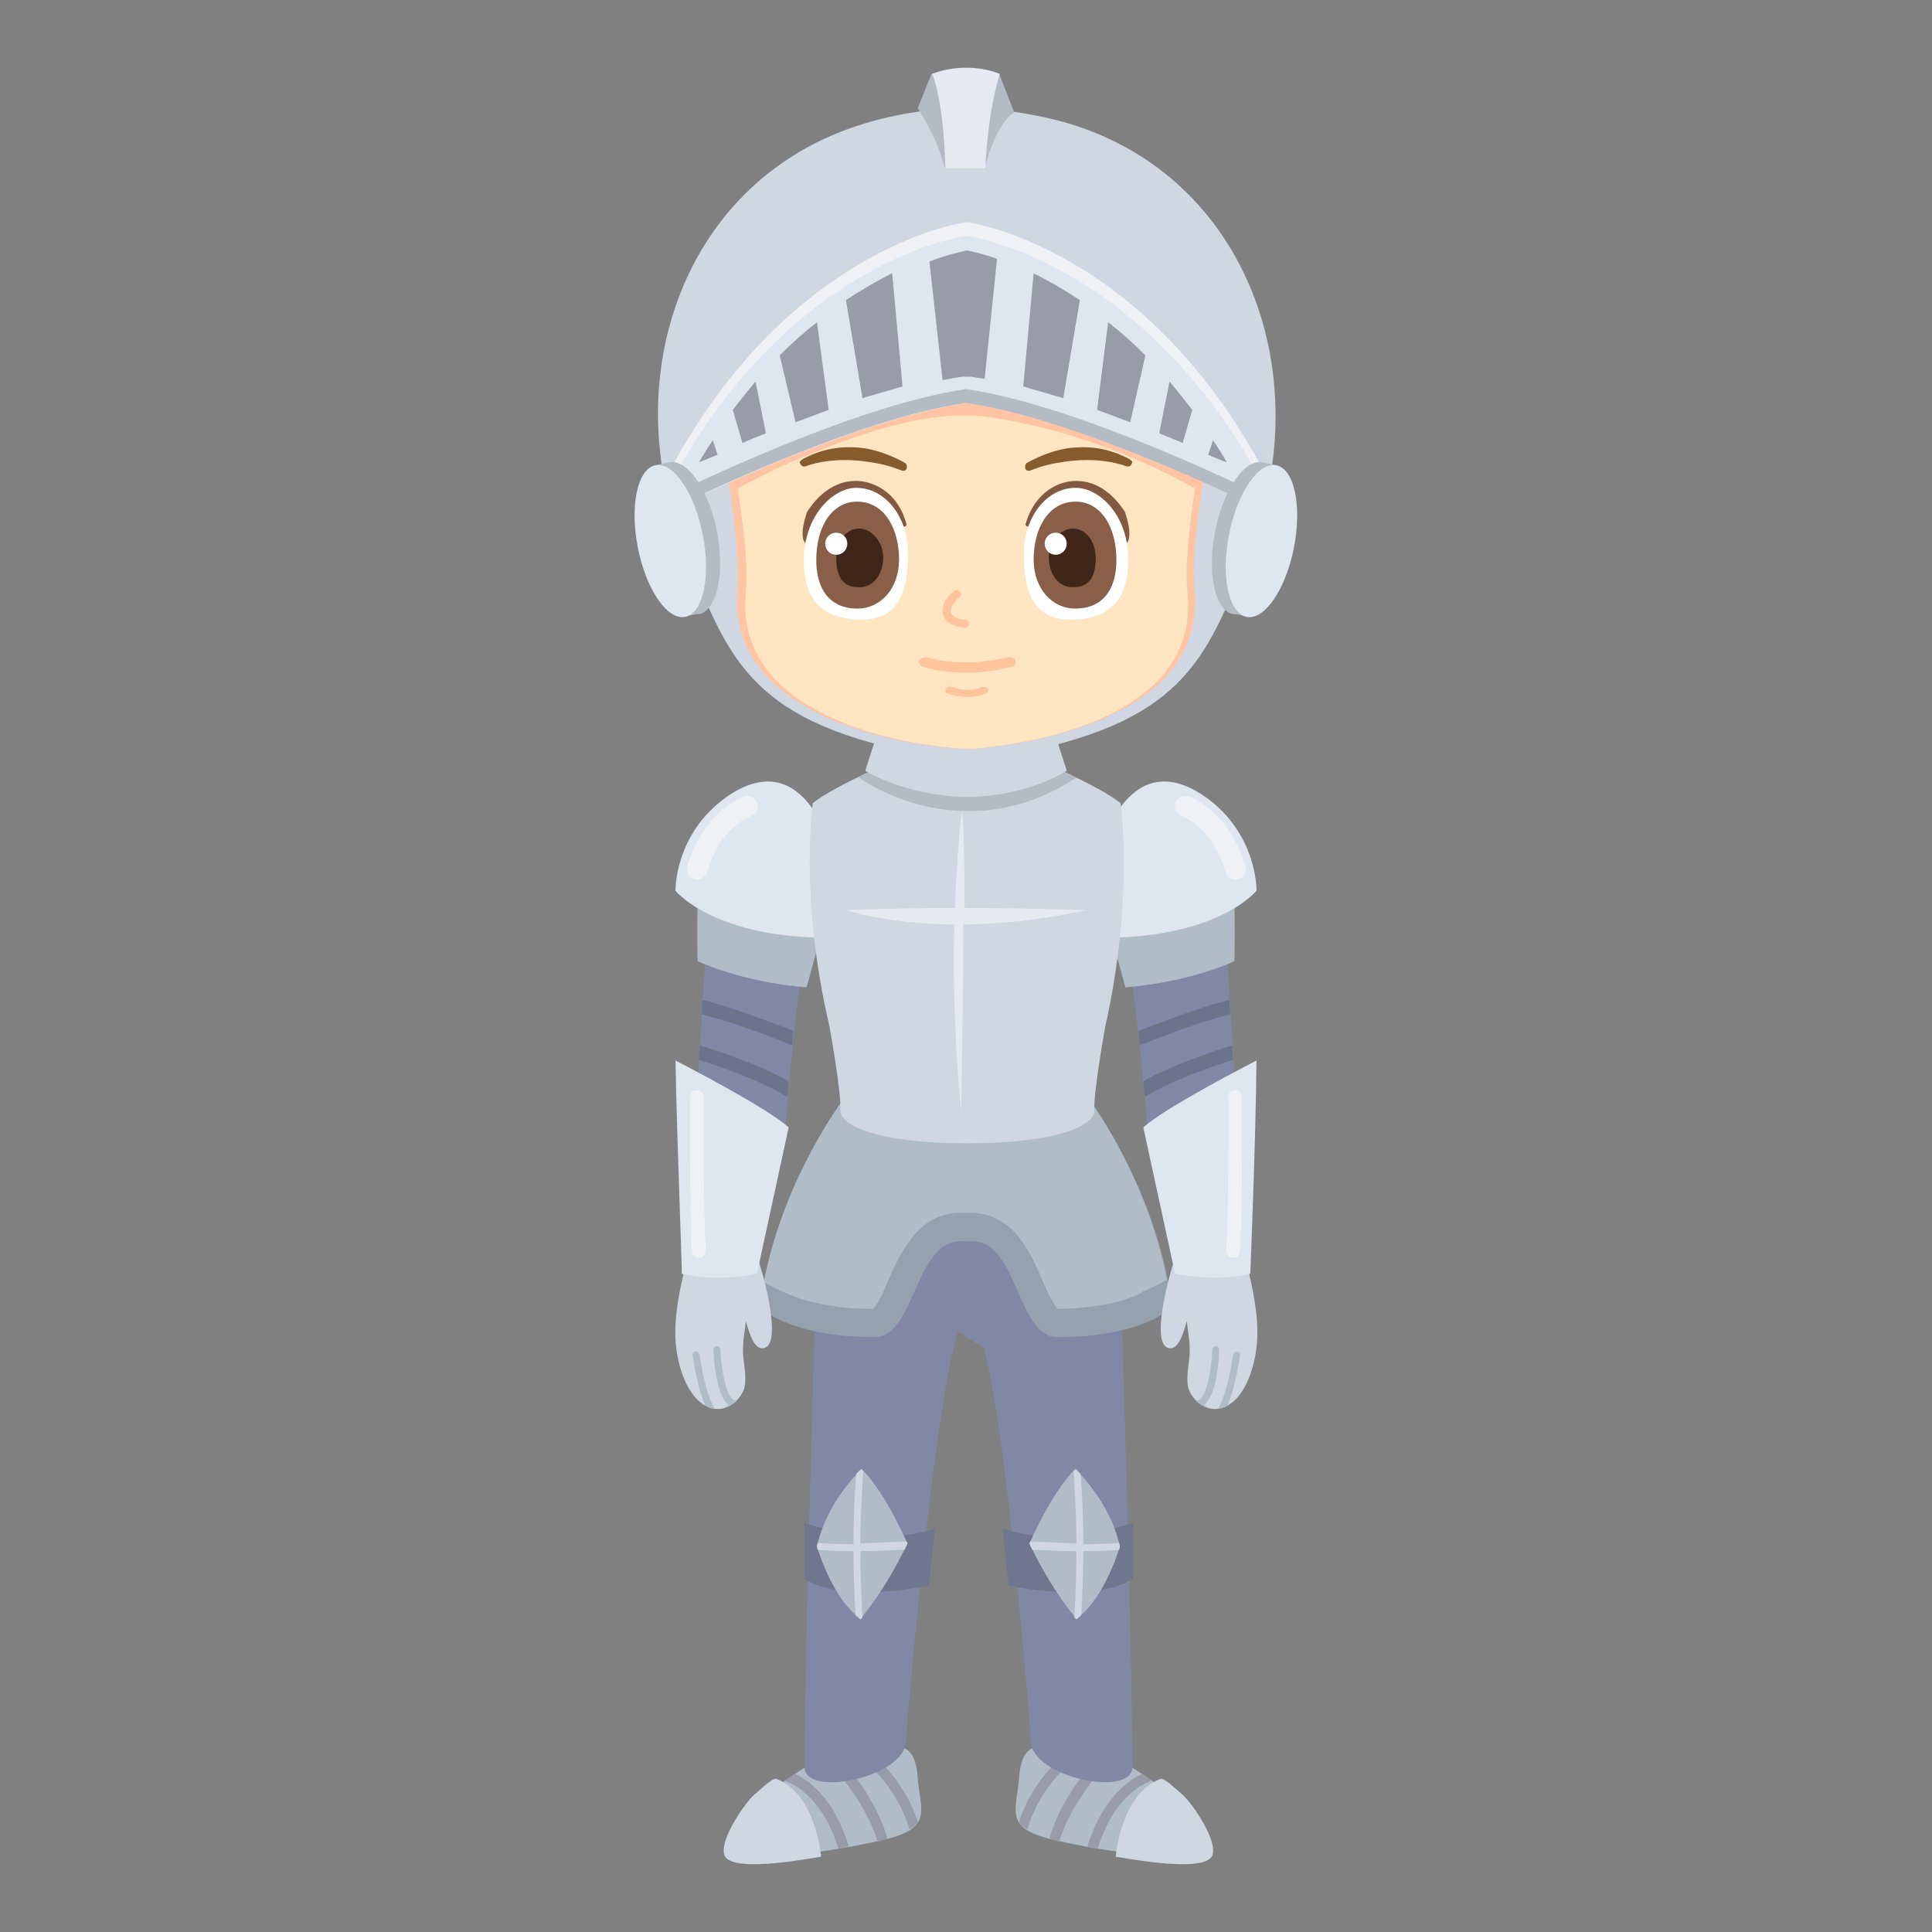 <?xml version="1.0" encoding="utf-8"?>
<!-- Generator: Adobe Illustrator 16.0.0, SVG Export Plug-In . SVG Version: 6.00 Build 0)  -->
<!DOCTYPE svg PUBLIC "-//W3C//DTD SVG 1.1//EN" "http://www.w3.org/Graphics/SVG/1.1/DTD/svg11.dtd">
<svg version="1.1" id="Layer_3" xmlns:x="http://ns.adobe.com/Extensibility/1.0/" xmlns:i="http://ns.adobe.com/AdobeIllustrator/10.0/" xmlns:graph="http://ns.adobe.com/Graphs/1.0/"
	 xmlns="http://www.w3.org/2000/svg" xmlns:xlink="http://www.w3.org/1999/xlink" xmlns:a="http://ns.adobe.com/AdobeSVGViewerExtensions/3.0/"
	 x="0px" y="0px" width="280px" height="280px" viewBox="0 0 280 280" style="enable-background:new 0 0 280 280;"
	 xml:space="preserve">
<rect x="0" y="0" width="280" height="280" fill="#808080" stroke="none"/>
<g>
	<g>
		<path style="fill:#B1BCC9;" d="M130.5,253.3c0,0,2.2-0.3,2.5,4.3s2.4,7.3-4.8,9c-11.1,2.6-19.5,2.6-19.5,2.6s-6.3-5.2,10.3-14.4
			L130.5,253.3z"/>
		<g>
			<path style="fill:#999BAA;" d="M115.2,257.1c-0.5,0.3-0.9,0.6-1.4,0.9c0.1,0.1,0.2,0.2,0.4,0.3c0.1,0,4.9,1.7,7.3,9.6
				c0.5-0.1,1-0.2,1.5-0.3C120.8,260.2,116.7,257.7,115.2,257.1z"/>
			<path style="fill:#999BAA;" d="M128.6,266.4c-1.7-6-6.2-10.8-6.4-11c-0.3-0.3-0.8-0.3-1.1,0c-0.3,0.3-0.3,0.8,0,1.1
				c0,0.1,4.4,4.8,6.1,10.4c0.4-0.1,0.7-0.2,1.1-0.3C128.4,266.5,128.5,266.4,128.6,266.4z"/>
			<path style="fill:#999BAA;" d="M133,264c-2.2-6.7-6.8-9.8-7-9.9c-0.3-0.2-0.8-0.1-1,0.2c-0.2,0.3-0.1,0.8,0.2,1
				c0,0,4.6,3.1,6.6,9.8C132.4,264.8,132.8,264.5,133,264z"/>
		</g>
		<path style="fill:#D0D7E2;" d="M119,269.1c0,0-0.7-9.1-6.5-11.3c-0.6-0.2-3,2.2-3.4,2.5c-1.4,1.4-4.9,6.5-4.1,8.6
			C106.1,271.7,119,269,119,269.1z"/>
	</g>
	<path style="fill:#8188A5;" d="M118.3,185.2c0,0-1.7,53.1-1.7,70.9c0,4.5,14.5,1.5,14.7-3.7c0.3-5,4-47.2,7.3-58.6l6-21.2l-23-1.3
		L118.3,185.2z"/>
	<path style="fill:#6F768E;" d="M116.6,220.7c0,0,10.6,3.8,18.9,0.8l-0.9,8.3c0,0-12.4,2.7-18-1V220.7z"/>
	<path style="fill:#B1BCC9;" d="M124.9,212.9c0,0-5,4.5-6.5,11.2c0,0,2.1,7.5,6.3,10.5c0,0,3.5-3.9,6.8-10.9
		C131.5,223.7,128.5,216.6,124.9,212.9z"/>
	<path style="fill:#D0D7E2;" d="M131.5,223.7c0,0,0-0.1-0.1-0.3c-2.7,0.1-4.9,0.2-6.7,0.3c0-4.5,0.3-8.2,0.4-10.5
		c-0.1-0.1-0.2-0.2-0.3-0.3c0,0-0.3,0.3-0.7,0.7c-0.2,2.4-0.4,5.9-0.4,10.2c-2.5,0-4.1-0.1-5.2-0.2c0,0.2-0.1,0.4-0.1,0.5
		c0,0,0,0.2,0.1,0.5c1.1,0.1,2.6,0.2,4.8,0.2c0.1,0,0.3,0,0.4,0c0,2.8,0.1,6,0.3,9.3c0.2,0.2,0.5,0.4,0.7,0.6c0,0,0.1-0.1,0.3-0.3
		c-0.2-3.4-0.3-6.6-0.3-9.6c1.8,0,3.9-0.1,6.4-0.2C131.3,224.2,131.4,224,131.5,223.7z"/>
</g>
<g>
	<g>
		<path style="fill:#B1BCC9;" d="M150.2,253.3c0,0-2.2-0.3-2.5,4.3s-2.4,7.3,4.8,9c11.1,2.6,19.5,2.6,19.5,2.6s6.3-5.2-10.3-14.4
			L150.2,253.3z"/>
		<g>
			<path style="fill:#999BAA;" d="M165.5,257.1c0.5,0.3,0.9,0.6,1.3,0.9c-0.1,0.1-0.2,0.2-0.4,0.3c-0.1,0-4.9,1.7-7.3,9.6
				c-0.5-0.1-1-0.2-1.5-0.3C159.9,260.2,164.1,257.7,165.5,257.1z"/>
			<path style="fill:#999BAA;" d="M152.1,266.4c1.7-6,6.2-10.8,6.4-11c0.3-0.3,0.8-0.3,1.1,0c0.3,0.3,0.3,0.8,0,1.1
				c0,0.1-4.4,4.8-6.1,10.4c-0.4-0.1-0.7-0.2-1.1-0.3C152.3,266.5,152.2,266.4,152.1,266.4z"/>
			<path style="fill:#999BAA;" d="M147.7,264c2.2-6.7,6.8-9.8,7-9.9c0.3-0.2,0.8-0.1,1,0.2c0.2,0.3,0.1,0.8-0.2,1
				c0,0-4.6,3.1-6.6,9.8C148.3,264.8,147.9,264.5,147.7,264z"/>
		</g>
		<path style="fill:#D0D7E2;" d="M161.7,269.1c0,0,0.7-9.1,6.5-11.3c0.6-0.2,3,2.2,3.4,2.5c1.4,1.4,4.9,6.5,4.1,8.6
			C174.6,271.7,161.7,269,161.7,269.1z"/>
	</g>
	<path style="fill:#8188A5;" d="M162.4,185.2c0,0,1.7,53.1,1.7,70.9c0,4.5-14.5,1.5-14.7-3.7c-0.3-5-3.6-45.6-6.8-57l-6.4-4.2v-18.7
		l23-1.3L162.4,185.2z"/>
	<path style="fill:#6F768E;" d="M164.2,220.7c0,0-10.6,3.8-18.9,0.8l0.9,8.3c0,0,12.4,2.7,18-1V220.7z"/>
	<path style="fill:#B1BCC9;" d="M155.8,212.9c0,0,5,4.5,6.5,11.2c0,0-2.1,7.5-6.3,10.5c0,0-3.5-3.9-6.8-10.9
		C149.2,223.7,152.2,216.6,155.8,212.9z"/>
	<path style="fill:#D0D7E2;" d="M149.2,223.7c0,0,0-0.1,0.1-0.3c2.7,0.1,4.9,0.2,6.7,0.3c0-4.5-0.3-8.2-0.4-10.5
		c0.1-0.1,0.2-0.2,0.3-0.3c0,0,0.3,0.3,0.7,0.7c0.2,2.4,0.4,5.9,0.4,10.2c2.5,0,4.1-0.1,5.2-0.2c0,0.2,0.1,0.4,0.1,0.5
		c0,0,0,0.2-0.1,0.5c-1.1,0.1-2.6,0.2-4.8,0.2c-0.1,0-0.3,0-0.4,0c0,2.8-0.1,6-0.3,9.3c-0.2,0.2-0.5,0.4-0.7,0.6
		c0,0-0.1-0.1-0.3-0.3c0.2-3.4,0.3-6.6,0.3-9.6c-1.8,0-3.9-0.1-6.4-0.2C149.4,224.2,149.3,224,149.2,223.7z"/>
</g>
<g>
	<path style="fill:#94A1AF;" d="M157.6,159L140,161l-17.6-1.9c0,0-10.1,13.1-12.3,30.3c0,0,3.9,4.3,16.5,4.4
		c6.3,0.1,5.8-14.7,13.3-13.9h0.3c7.5-0.8,6.9,14,13.2,13.9c12.6-0.1,16.5-4.4,16.5-4.4C167.7,172.1,157.6,159,157.6,159z"/>
	<path style="fill:#B1BCC9;" d="M157.6,159L140,161l-17.6-1.9c0,0-8.7,11.3-11.7,26.7c1.7,1,4.2,2.2,7,2.9c0.2,0,0.4,0.1,0.5,0.1
		c0,0,0.1,0,0.1,0l0,0c2,0.5,4.7,0.9,8.2,0.9c0.7-0.5,1.7-2.8,2.3-4.3c1.8-4,4.5-10.1,11.1-9.6c6.7-0.5,9.4,5.6,11.1,9.6
		c0.6,1.4,1.7,3.8,2.3,4.3c6.5-0.1,10.3-1.4,12.1-2.3c0,0,0,0,0-0.1c1.1-0.5,2.4-1.1,3.7-1.8C166.2,170.2,157.6,159,157.6,159z"/>
</g>
<g>
	<path style="fill:#8188A5;" d="M102.3,137.7L101,159l12.6,6.6c0,0,1.5-18,2.6-24.9L102.3,137.7z"/>
	<g>
		<path style="fill:#6C748C;" d="M114.3,156.7c-3.8-2.2-9.7-4.2-12.9-5.2l-0.1,2.1c3.5,1.1,9.6,3.3,12.8,5.4
			C114.2,158.2,114.3,157.4,114.3,156.7z"/>
		<path style="fill:#6C748C;" d="M101.7,147c4.4,1.1,9.9,3.2,13.1,4.5c0.1-0.7,0.1-1.4,0.2-2.1c-3.4-1.3-8.9-3.4-13.2-4.5L101.7,147
			z"/>
	</g>
	<path style="fill:#D0D7E2;" d="M109.8,182.3c0.6,1.6,3.9,13,0.7,13.1c-1.4,0.1-2.1-3-2.4-3.9c-0.2,1.7-0.5,3.1-0.4,4.9
		c0.1,1.4,0.6,3.6,0.1,5c-0.9,2.2-3.4,3.7-5.8,2.2c-2.8-1.8-3.9-6.3-4.1-9.4c-0.2-3.8,0.7-7.7,1.6-11.4
		C102.9,182.8,106.4,182.5,109.8,182.3z"/>
	<g>
		<path style="fill:#B1BCC9;" d="M106.9,202.9c-0.1,0-0.1,0-0.2,0c-0.2,0.1-0.4,0-0.5-0.1c-1.1-0.8-1.7-4.8-1.8-7.2
			c0-0.3-0.2-0.5-0.5-0.5c-0.3,0-0.5,0.2-0.5,0.5c0,0.7,0.3,6.7,2.2,8c0,0,0,0,0,0L105,204C105.7,203.8,106.4,203.4,106.9,202.9z"/>
		<path style="fill:#B1BCC9;" d="M100.8,195.9c-0.3,0-0.5,0.3-0.4,0.6c0.2,1.4,0.8,4.9,1.8,7.2c0.5,0.3,0.9,0.4,1.4,0.5
			c-0.8-1.2-1.7-4.3-2.2-7.8C101.3,196,101,195.8,100.8,195.9z"/>
	</g>
	<path style="fill:#DFE6EF;" d="M97.9,153.7c0,0,13.3,6.8,16.4,9.7l-4.6,21.2c0,0-5.8,1.3-10.9,0C98.9,184.6,98.1,165.3,97.9,153.7z
		"/>
	<g>
		<path style="fill:#EFF1F4;" d="M101.3,182.3c-0.5,0-1-0.4-1-0.9c-0.4-5.5-0.3-21.7-0.3-22.4c0-0.6,0.4-1,1-1c0,0,0,0,0,0
			c0.6,0,1,0.5,1,1c0,0.2-0.1,16.8,0.3,22.2C102.3,181.8,101.9,182.3,101.3,182.3C101.3,182.3,101.3,182.3,101.3,182.3z"/>
	</g>
	<path style="fill:#B1BCC9;" d="M101.1,129.5c0,0-0.1,6.5,0,9.8c0,0,6.2,3,15.8,3.8l2.4-8.8L101.1,129.5z"/>
	<path style="fill:#DFE6EF;" d="M119.7,121.1c0,0-4-12.9-14.4-5.6c-7.6,5.4-7.4,13.6-7.4,13.6s5.3,6.6,21.4,6.8
		C119.3,136,122.1,130.6,119.7,121.1z"/>
	<g>
		<path style="fill:#EFF1F4;" d="M101,127.5c-0.1,0-0.3,0-0.4-0.1c-0.8-0.2-1.2-1.1-1-1.9c2.5-8.2,8.1-10,8.3-10.1
			c0.8-0.2,1.6,0.2,1.9,1c0.2,0.8-0.2,1.6-1,1.9c-0.2,0.1-4.4,1.5-6.3,8.1C102.2,127.1,101.6,127.5,101,127.5z"/>
	</g>
</g>
<g>
	<path style="fill:#8188A5;" d="M177.8,137.7l1.3,21.4l-12.6,6.6c0,0-1.5-18-2.7-24.9L177.8,137.7z"/>
	<g>
		<path style="fill:#6C748C;" d="M165.7,156.7c3.8-2.2,9.7-4.2,12.9-5.2l0.1,2.1c-3.5,1.1-9.6,3.3-12.8,5.4
			C165.8,158.2,165.8,157.4,165.7,156.7z"/>
		<path style="fill:#6C748C;" d="M178.3,147c-4.4,1.1-9.9,3.2-13.1,4.5c-0.1-0.7-0.1-1.4-0.2-2.1c3.4-1.3,8.9-3.4,13.2-4.5
			L178.3,147z"/>
	</g>
	<path style="fill:#D0D7E2;" d="M170.3,182.3c-0.6,1.6-3.9,13-0.7,13.1c1.4,0.1,2.1-3,2.4-3.9c0.2,1.7,0.5,3.1,0.4,4.9
		c-0.1,1.4-0.6,3.6-0.1,5c0.9,2.2,3.4,3.7,5.8,2.2c2.8-1.8,3.9-6.3,4.1-9.4c0.2-3.8-0.7-7.7-1.6-11.4
		C177.2,182.8,173.7,182.5,170.3,182.3z"/>
	<g>
		<path style="fill:#B1BCC9;" d="M173.2,202.9c0.1,0,0.1,0,0.2,0c0.2,0.1,0.4,0,0.5-0.1c1.1-0.8,1.7-4.8,1.8-7.2
			c0-0.3,0.2-0.5,0.5-0.5c0.3,0,0.5,0.2,0.5,0.5c0,0.7-0.3,6.7-2.2,8c0,0,0,0,0,0l0.5,0.4C174.3,203.8,173.7,203.4,173.2,202.9z"/>
		<path style="fill:#B1BCC9;" d="M179.3,195.9c0.3,0,0.5,0.3,0.4,0.6c-0.2,1.4-0.8,4.9-1.8,7.2c-0.5,0.3-0.9,0.4-1.4,0.5
			c0.8-1.2,1.7-4.3,2.2-7.8C178.8,196,179,195.8,179.3,195.9z"/>
	</g>
	<path style="fill:#DFE6EF;" d="M182.1,153.7c0,0-13.3,6.8-16.4,9.7l4.6,21.2c0,0,5.8,1.3,10.9,0C181.2,184.6,182,165.3,182.1,153.7
		z"/>
	<g>
		<path style="fill:#EFF1F4;" d="M178.7,182.3c0.5,0,1-0.4,1-0.9c0.4-5.5,0.3-21.7,0.3-22.4c0-0.6-0.4-1-1-1c0,0,0,0,0,0
			c-0.6,0-1,0.5-1,1c0,0.2,0.1,16.8-0.3,22.2C177.7,181.8,178.1,182.3,178.7,182.3C178.7,182.3,178.7,182.3,178.7,182.3z"/>
	</g>
	<path style="fill:#B1BCC9;" d="M178.9,129.5c0,0,0.1,6.5,0,9.8c0,0-6.2,3-15.8,3.8l-2.4-8.8L178.9,129.5z"/>
	<path style="fill:#DFE6EF;" d="M160.3,121.1c0,0,4-12.9,14.4-5.6c7.6,5.4,7.4,13.6,7.4,13.6s-5.3,6.6-21.4,6.8
		C160.8,136,157.9,130.6,160.3,121.1z"/>
	<g>
		<path style="fill:#EFF1F4;" d="M179.1,127.5c0.1,0,0.3,0,0.4-0.1c0.8-0.2,1.2-1.1,1-1.9c-2.5-8.2-8.1-10-8.3-10.1
			c-0.8-0.2-1.6,0.2-1.9,1c-0.2,0.8,0.2,1.6,1,1.9c0.2,0.1,4.4,1.5,6.3,8.1C177.8,127.1,178.4,127.5,179.1,127.5z"/>
	</g>
</g>
<g>
	<path style="fill:#D0D7E2;" d="M162.4,116.4c-3-2.5-13-6.7-13-6.7l-9.3,0.6l-9.3-0.6c0,0-10,4.2-13,6.7c0,0-2,13.5,2.4,32.3
		c0,0,1.8,9.8,1.6,12.5c0,0,0.2,4.3,17.9,4.5l0,0c0.2,0,0.3,0,0.5,0c0.2,0,0.3,0,0.5,0l0,0c17.7-0.2,17.9-4.5,17.9-4.5
		c-0.2-2.7,1.6-12.5,1.6-12.5C164.4,129.9,162.4,116.4,162.4,116.4z"/>
	<path style="fill:#E6E9EF;" d="M157.4,131.9c0,0-8.3-0.3-17.6-0.3c0-6.2-0.1-11.6-0.4-14c0,0-0.7,5.4-1,14
		c-5.5,0-11.2,0.1-15.8,0.3c0,0,5.9,2,15.7,2.1c-0.2,7.5,0,16.9,1,27.1c0,0,0.3-14.6,0.3-27.1C144.8,133.9,150.7,133.4,157.4,131.9z
		"/>
	<path style="fill:#B5BBC4;" d="M156,112.7c-3.4-1.6-6.6-3-6.6-3l-9.3,0.6l-9.3-0.6c0,0-3.2,1.3-6.4,2.9
		C124.2,112.6,139.3,123.7,156,112.7z"/>
	<path style="fill:#D0D7E2;" d="M140.8,115.5c8.6-0.3,13.8-3.8,13.8-3.8l-2.5-7.8l-12.1,1.7l-12.1-1.7l-2.5,7.8
		c0,0,5.5,3.5,14.2,3.8l0,0c0,0,0.1,0,0.1,0C140.1,115.5,140.4,115.5,140.8,115.5L140.8,115.5z"/>
</g>
<g>
	<path style="fill:#D0D7E2;" d="M154.9,17.9c-6.1-1.8-13.1-2.4-14.8-2.2c-1.7-0.2-8.7,0.3-14.8,2.2c-26.3,7.9-35.9,36.8-26.3,61
		c6.3,16.1,9.2,25.3,33.4,30.2l4.8,0.2c0,0.2,0,0.3,0,0.3l3-0.1l3,0.1c0,0,0-0.1,0-0.3l4.8-0.2c24.2-4.9,27.1-14.1,33.4-30.2
		C190.7,54.7,181.1,25.8,154.9,17.9z"/>
	<path style="fill:#B5BBC4;" d="M135,10.7l-2,5c0,0,2.9,4.2,3.9,8.7h5.8c0,0,1.6-6.6,4.3-8.1l-2.2-5.6H135z"/>
	<path style="fill:#E6E9EF;" d="M142.8,24.4H137c0,0-0.1-9.2-1.9-13.7c0,0,4.6-2,9.8,0C144.9,10.7,143.2,15.7,142.8,24.4z"/>
</g>
<g>
	<path style="fill:#FFC4A3;" d="M174.4,69.8c-16.6-9.2-30.2-11.6-33.9-12.1c0-0.1,0-0.1,0-0.1s-0.2,0-0.5,0.1
		c-0.3,0-0.5-0.1-0.5-0.1s0,0,0,0.1c-3.6,0.5-17.2,2.9-33.9,12.1c0,0,1.7,10.4,1.3,15.4c-1.6,16.2,17.5,21.8,30.1,23.1
		c0.9,0.1,1.9,0.2,3,0.2c1.1,0,2.1,0,3-0.2c12.7-1.4,31.8-6.7,30.1-23.1C172.6,80.2,174.4,69.8,174.4,69.8z"/>
	<path style="fill:#FFE5C2;" d="M173.2,70.8c-9-5-18.6-8.5-28.8-10.2c-8.7-1.5-18.2,1.7-26.2,4.9c-3.9,1.5-7.6,3.3-11.3,5.3
		c0,0,1.7,10.1,1.2,15c-1.6,15.7,16.9,21.2,29.1,22.5c0.8,0.1,1.8,0.2,2.9,0.2c1.1,0,2,0,2.9-0.2c12.3-1.4,30.7-6.5,29.1-22.5
		C171.5,80.9,173.2,70.8,173.2,70.8z"/>
</g>
<g>
	<g>
		<path style="fill:#845941;" d="M126.8,70.3c-0.9-0.4-1.8-0.6-2.8-0.6c-3.2,0-5.6,2.2-7.1,4.6l0,0.1c-0.9,2.7-0.6,3.9-0.2,4.3
			c0.6,0,0.7-0.6,1.2-0.9c2.7-1.4,10.3-1.5,12.6-1.5c0.4,0,0.6,0,0.6,0c0.1,0,0.1,0,0.2-0.1c0-0.1,0.1-0.1,0.1-0.2
			C131.3,76,130.7,72,126.8,70.3z"/>
		<path style="fill-rule:evenodd;clip-rule:evenodd;fill:#FFFFFF;" d="M116.5,81.2c0,4.4,1.5,8.6,8.4,8.6c5.5,0,6.7-4.3,6.7-9.6
			c0-5.3-3.3-9.5-7.5-9.5C120.7,70.7,116.5,74.8,116.5,81.2z"/>
		<path style="fill-rule:evenodd;clip-rule:evenodd;fill:#895F47;" d="M118.3,81.2c0,3.6,1.5,7,6,7c3.3,0,6-2.9,6-7.1
			c0-4.3-2-8.4-6.1-8.4C120.8,72.7,118.3,76,118.3,81.2z"/>
		<path style="fill-rule:evenodd;clip-rule:evenodd;fill:#3F2618;" d="M121.2,80.9c0,2.3,0.7,4.3,3.4,4.2c2,0,3.4-1.9,3.4-4.3
			c0-2.3-1.7-4.2-3.5-4.2C122.6,76.6,121.2,78.5,121.2,80.9z"/>
		<path style="fill-rule:evenodd;clip-rule:evenodd;fill:#FFFFFF;" d="M119.6,78.8c0,0.9,0.7,1.6,1.6,1.6c0.9,0,1.6-0.7,1.6-1.6
			c0-0.9-0.7-1.6-1.6-1.6C120.3,77.2,119.6,77.9,119.6,78.8z"/>
	</g>
	<path style="fill:#875C2D;" d="M116.4,66.5c2.8-1.5,5.8-2,9.1-1.5c3.3,0.6,5.6,2.1,5.7,2.1c0.2,0.2,0.3,0.5,0.2,0.8
		c-0.1,0.3-0.4,0.4-0.7,0.3c-1.5-0.6-3-1-4.5-1.2c-5.7-1-9.5,0.6-9.5,0.6c-0.1,0-0.2,0-0.3,0c0,0,0,0,0,0c-0.3-0.1-0.5-0.4-0.5-0.7
		C116.1,66.8,116.2,66.6,116.4,66.5z"/>
	<g>
		<path style="fill:#845941;" d="M153.2,70.3c0.9-0.4,1.8-0.6,2.8-0.6c3.2,0,5.6,2.2,7.1,4.6l0,0.1c0.9,2.7,0.6,3.9,0.2,4.3
			c-0.6,0-0.7-0.6-1.2-0.9c-2.7-1.4-10.3-1.5-12.6-1.5c-0.4,0-0.6,0-0.6,0c-0.1,0-0.1,0-0.2-0.1c0-0.1-0.1-0.1-0.1-0.2
			C148.7,76,149.4,72,153.2,70.3z"/>
		<path style="fill-rule:evenodd;clip-rule:evenodd;fill:#FFFFFF;" d="M163.5,81.2c0,4.4-1.5,8.6-8.4,8.6c-5.5,0-6.7-4.3-6.7-9.6
			c0-5.3,3.3-9.5,7.5-9.5C159.4,70.7,163.6,74.8,163.5,81.2z"/>
		<path style="fill-rule:evenodd;clip-rule:evenodd;fill:#895F47;" d="M161.8,81.2c0,3.6-1.5,7-6,7c-3.3,0-6-2.9-6-7.1
			c0-4.3,2-8.4,6.1-8.4C159.3,72.7,161.8,76,161.8,81.2z"/>
		<path style="fill-rule:evenodd;clip-rule:evenodd;fill:#3F2618;" d="M158.8,80.9c0,2.3-0.7,4.3-3.4,4.2c-2,0-3.4-1.9-3.4-4.3
			c0-2.3,1.7-4.2,3.5-4.2C157.4,76.6,158.8,78.5,158.8,80.9z"/>
		<circle style="fill-rule:evenodd;clip-rule:evenodd;fill:#FFFFFF;" cx="153" cy="78.8" r="1.6"/>
	</g>
	<path style="fill:#875C2D;" d="M163.6,66.5c-2.8-1.5-5.8-2-9.1-1.5c-3.3,0.6-5.6,2.1-5.7,2.1c-0.2,0.2-0.3,0.5-0.2,0.8
		c0.1,0.3,0.4,0.4,0.7,0.3c1.5-0.6,3-1,4.5-1.2c5.7-1,9.5,0.6,9.5,0.6c0.1,0,0.2,0,0.3,0c0,0,0,0,0,0c0.3-0.1,0.5-0.4,0.5-0.7
		C164,66.8,163.8,66.6,163.6,66.5z"/>
	<path style="fill:#FFC49C;" d="M138.8,90.8c-0.5-0.1-1.2-0.4-1.6-0.8c-0.4-0.4-0.6-0.9-0.6-1.5c0-1.7,1.7-2.9,1.8-2.9
		c0.3-0.2,0.6-0.1,0.8,0.2c0.2,0.3,0.1,0.6-0.2,0.8c0,0-1.2,0.9-1.2,2c0,0.2,0.1,0.4,0.3,0.6c0.5,0.5,1.4,0.6,1.7,0.6
		c0.3,0,0.6,0.2,0.6,0.6c0,0.3-0.2,0.6-0.6,0.6C139.5,90.9,139.2,90.9,138.8,90.8z"/>
	<path style="fill:#FFC49C;" d="M143.1,99.7c-0.2-0.2-0.6-0.2-0.9-0.1c-0.6,0.3-1.3,0.4-2,0.4c-1.2,0-2.1-0.4-2.1-0.4
		c-0.3-0.1-0.7-0.1-0.9,0.1c-0.1,0.1-0.2,0.3-0.2,0.4c0,0.2,0.1,0.3,0.3,0.4c0,0,1.2,0.5,2.9,0.5h0c1,0,1.9-0.2,2.7-0.5
		c0.2-0.1,0.3-0.2,0.3-0.4C143.3,99.9,143.3,99.8,143.1,99.7z M140.3,100.8L140.3,100.8L140.3,100.8L140.3,100.8z"/>
	<path style="fill:#FFC49C;" d="M147.1,95.6c-0.2-0.3-0.7-0.5-1.1-0.3C144,95.7,142,96,140,96c-3.4,0-5.5-0.7-5.5-0.7
		c-0.4-0.1-0.9,0-1.2,0.3c-0.1,0.1-0.2,0.3-0.1,0.5c0.1,0.2,0.2,0.4,0.5,0.5c0.3,0.1,2.6,0.9,6.3,0.9c2.2,0,4.4-0.3,6.6-0.9
		c0.3-0.1,0.5-0.2,0.6-0.4C147.2,95.9,147.2,95.7,147.1,95.6z"/>
</g>
<g>
	<g>
		<path style="fill:#DFE6EF;" d="M183.7,69.3c-17-32.7-42-36.9-43.6-37.1v0c0,0,0,0,0,0c0,0,0,0,0,0v0c-1.6,0.2-26.6,4.4-43.6,37.1
			l0.9,4.5c0,0,26.3-13.1,42.8-15.4c16.5,2.3,42.8,15.4,42.8,15.4L183.7,69.3z"/>
		<path style="fill:#B5BBC4;" d="M182.8,71.8c0,0-26.3-13.1-42.8-15.4c-16.5,2.3-42.8,15.4-42.8,15.4l-0.6-3
			c-0.1,0.2-0.2,0.3-0.3,0.5l0.9,4.5c0,0,26.3-13.1,42.8-15.4c16.5,2.3,42.8,15.4,42.8,15.4l0.9-4.5c-0.1-0.2-0.2-0.3-0.3-0.5
			L182.8,71.8z"/>
		<g>
			<path style="fill:#999BAA;" d="M144.5,37.5c-2.1-0.7-3.7-1.1-4.4-1.2c-0.9,0.2-2.8,0.6-5.4,1.6l1.9,17.2c1-0.2,2-0.4,3-0.5
				c0.4,0,0.7,0,1.1,0c0.7,0.1,1.3,0.2,2,0.3L144.5,37.5z"/>
			<g>
				<path style="fill:#999BAA;" d="M166,51.5c-1.8-1.8-3.6-3.4-5.4-4.8L159,59.4c1.6,0.6,3.2,1.2,4.8,1.8L166,51.5z"/>
				<path style="fill:#999BAA;" d="M154.1,57.7l2.4-14.2c-2.4-1.6-4.7-2.9-6.7-3.9l-1.5,16.4C150.2,56.6,152.1,57.1,154.1,57.7z"/>
				<path style="fill:#999BAA;" d="M177.8,67c-0.6-1.1-1.3-2.1-2-3.2l-0.7,2.1C176,66.3,176.9,66.7,177.8,67L177.8,67z"/>
				<path style="fill:#999BAA;" d="M172.8,59.4c-1.1-1.4-2.2-2.8-3.3-4.1l-1.5,7.5c1.2,0.5,2.3,0.9,3.4,1.4L172.8,59.4z"/>
			</g>
			<g>
				<path style="fill:#999BAA;" d="M113,51.5c1.8-1.8,3.6-3.4,5.4-4.8l1.7,12.7c-1.6,0.6-3.2,1.2-4.8,1.8L113,51.5z"/>
				<path style="fill:#999BAA;" d="M125,57.7l-2.4-14.2c2.4-1.6,4.7-2.9,6.7-3.9l1.5,16.4C128.9,56.6,126.9,57.1,125,57.7z"/>
				<path style="fill:#999BAA;" d="M101.3,67c0.6-1.1,1.3-2.1,2-3.2l0.7,2.1C103,66.3,102.1,66.7,101.3,67L101.3,67z"/>
				<path style="fill:#999BAA;" d="M106.2,59.4c1.1-1.4,2.2-2.8,3.3-4.1l1.5,7.5c-1.2,0.5-2.3,0.9-3.4,1.4L106.2,59.4z"/>
			</g>
		</g>
		<path style="fill:#EFF1F4;" d="M140,34.2L140,34.2C140,34.2,140,34.2,140,34.2C140,34.2,140.1,34.2,140,34.2L140,34.2
			c1.7,0.2,26.4,4.4,43.4,36.6l0.3-1.5c-17-32.7-42-36.9-43.6-37.1v0c0,0,0,0,0,0c0,0,0,0,0,0v0c-1.6,0.2-26.6,4.4-43.6,37.1
			l0.3,1.5C113.7,38.6,138.4,34.4,140,34.2z"/>
	</g>
	<path style="fill:#B5BBC4;" d="M103.9,77c-1.2-6.1-4.3-10.5-6.9-10l-2.3,0.5l0.3,1.3c-1.1,2.1-1.4,6-0.6,10.1
		c0.9,4.4,2.7,8,4.7,9.4l0.2,1L101,89c0.1,0,0.2,0,0.3,0c0.1,0,0.3-0.1,0.4-0.1l0,0l0,0C104.1,87.8,105,82.7,103.9,77z"/>
	
		<ellipse transform="matrix(0.981 -0.192 0.192 0.981 -13.261 20.168)" style="fill:#DFE6EF;" cx="97.2" cy="78.4" rx="4.8" ry="11.2"/>
	<path style="fill:#B5BBC4;" d="M176.1,77c1.2-6.1,4.3-10.5,6.9-10l2.3,0.5l-0.3,1.3c1.1,2.1,1.4,6,0.6,10.1c-0.9,4.4-2.7,8-4.7,9.4
		l-0.2,1L179,89c-0.1,0-0.2,0-0.3,0c-0.1,0-0.3-0.1-0.4-0.1l0,0l0,0C175.9,87.8,175,82.7,176.1,77z"/>
	
		<ellipse transform="matrix(-0.981 -0.192 0.192 -0.981 347.095 190.43)" style="fill:#DFE6EF;" cx="182.8" cy="78.4" rx="4.8" ry="11.2"/>
</g>
</svg>
